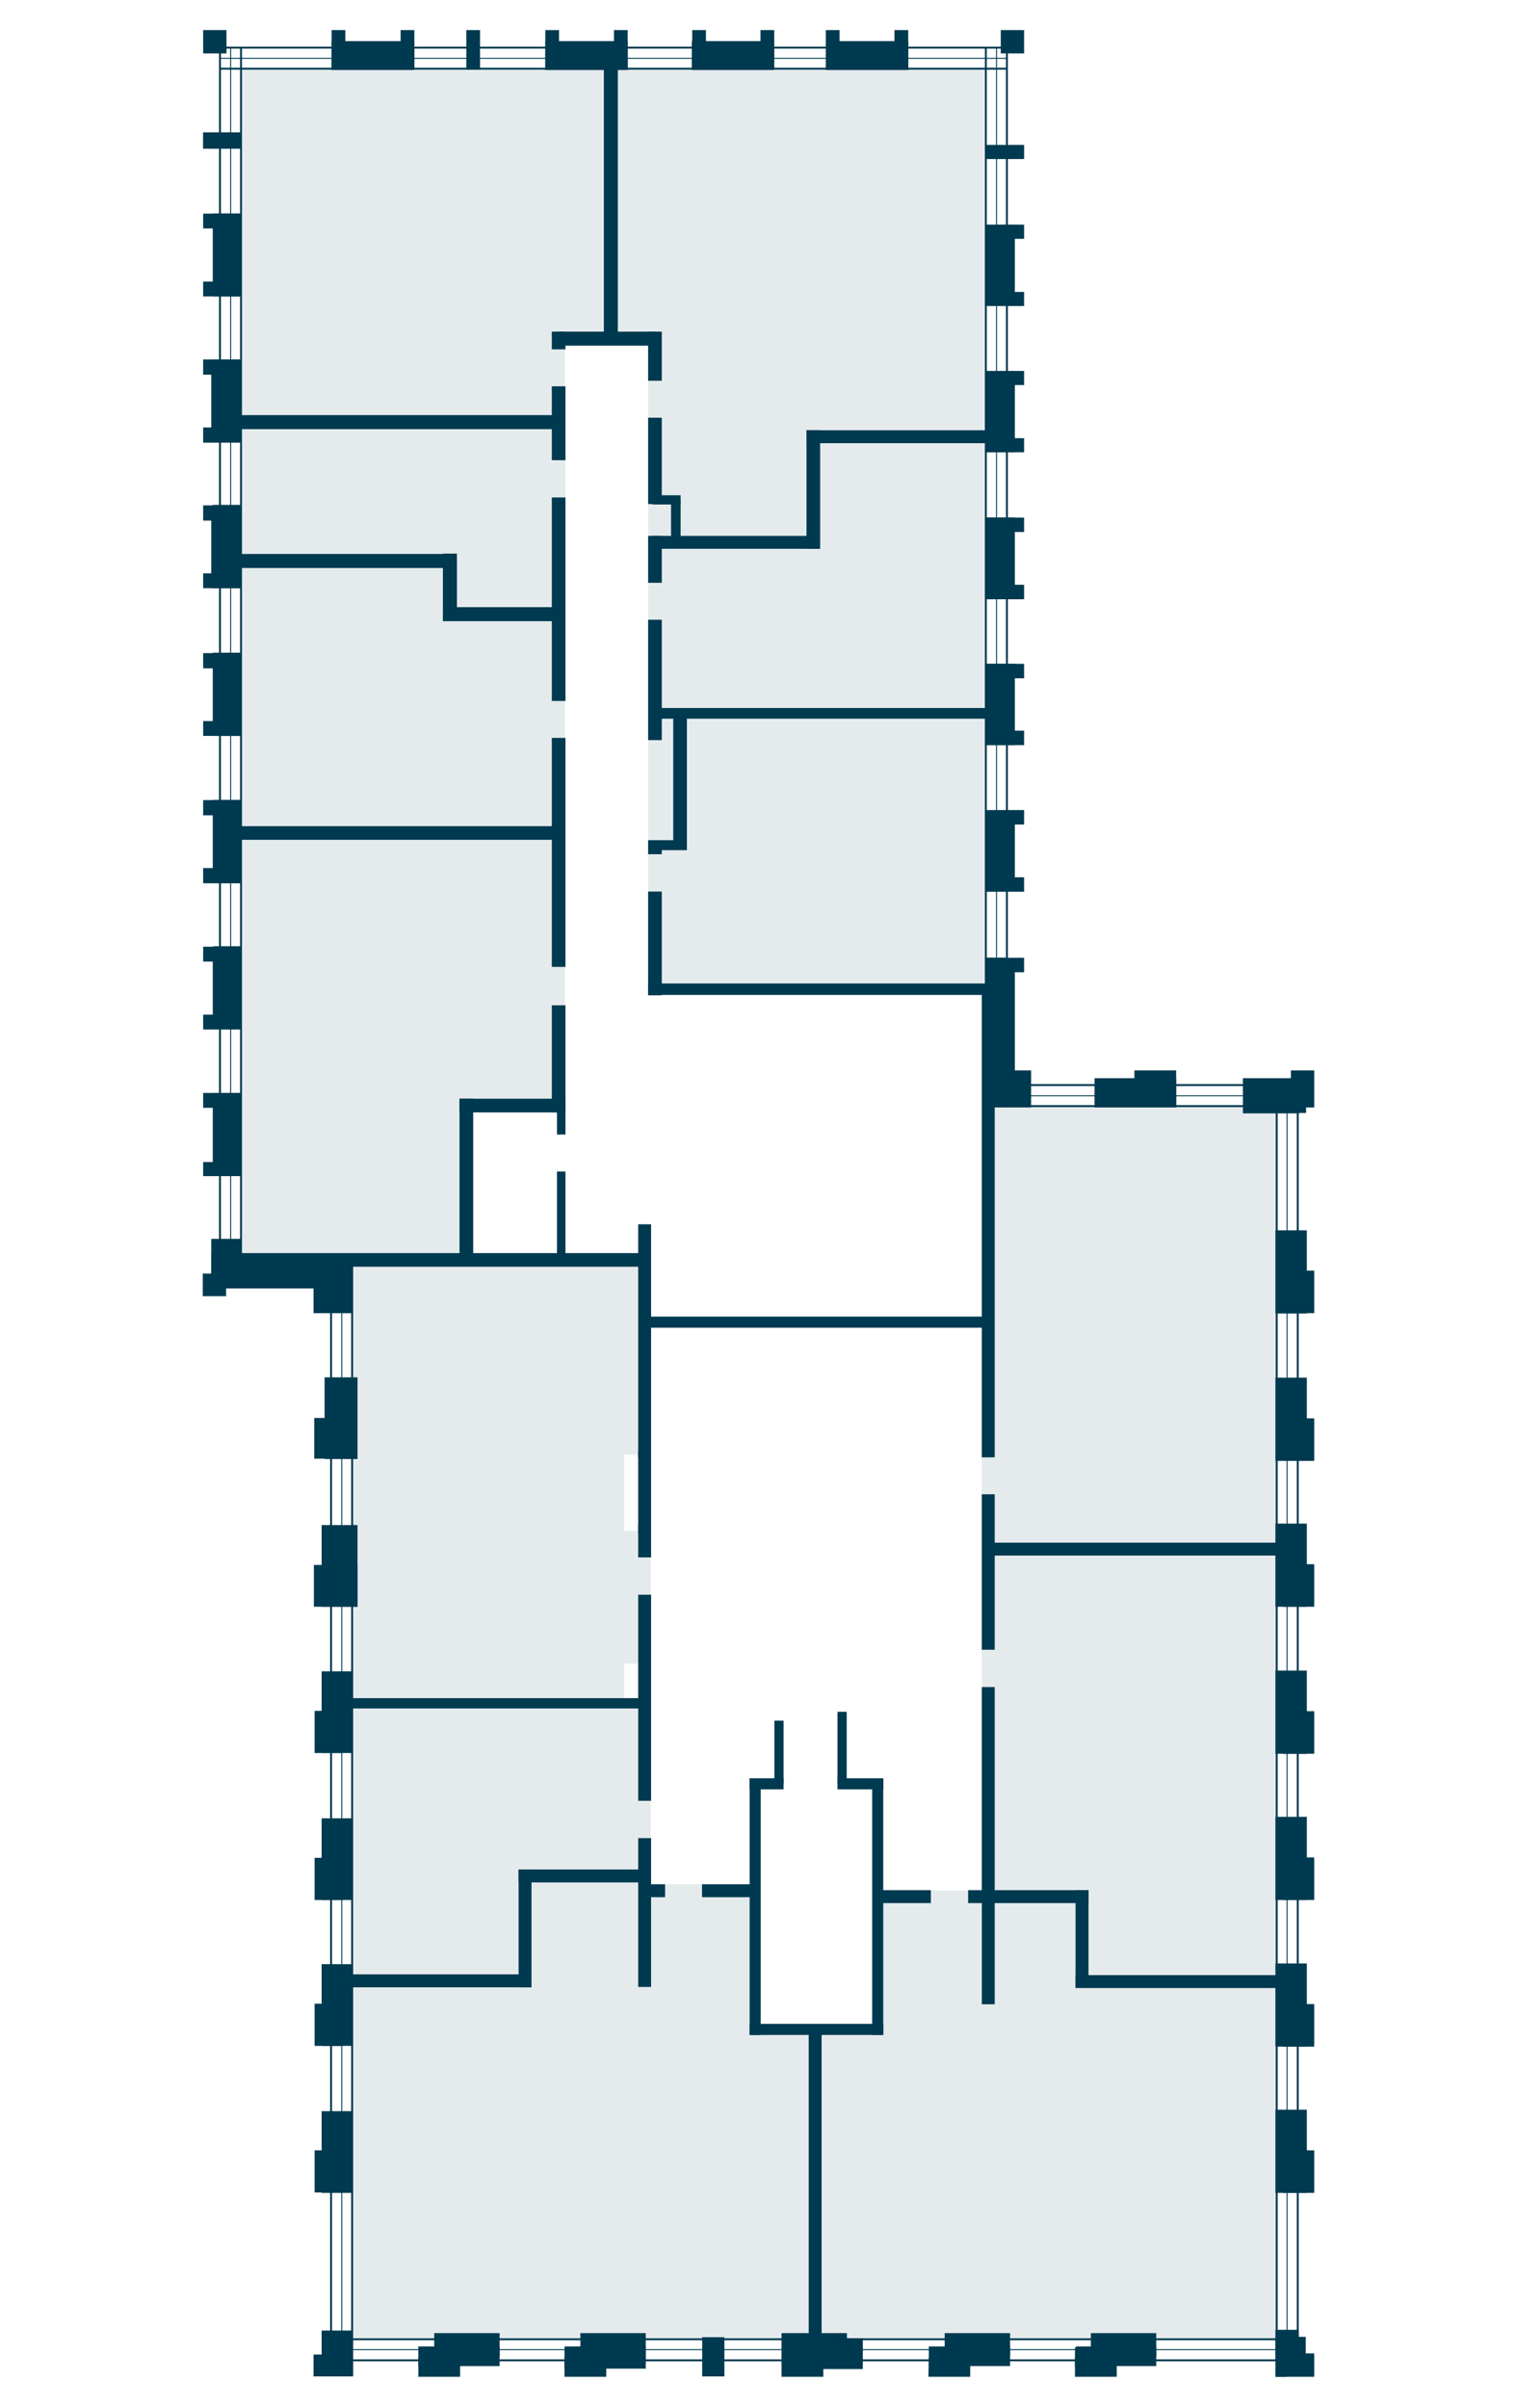 <svg xmlns="http://www.w3.org/2000/svg" xml:space="preserve" id="_Слой_1" x="0" y="0" style="enable-background:new 0 0 411 652" version="1.1" viewBox="0 0 411 652"><style>.st0{fill:#e5ebed}.st1{fill:none;stroke-width:.52}.st1,.st2,.st3{stroke:#003a50;stroke-miterlimit:10}.st2{fill:none;stroke-width:.26}.st3{stroke-width:.52}.st3,.st4{fill:#003a50}</style><g id="flats"><path id="fl247" d="M345.8 549.9V536h-52.9v-24.1h-55.1v38h-16.6v83.5h124.7l-.1-83.5z" class="st0"/><path id="fl246" d="M266 419.3v94.2h27.5v22.9h52.4V419.3H266z" class="st0"/><path id="fl245" d="M266 299.5h79.9V420H266V299.5z" class="st0"/><path id="fl244" d="M169.1 450.5h7.2v-36h-7.2v-20.6h7.2V343h-81v117.6h73.8v-10.1z" class="st0"/><path id="fl243" d="M143.1 508.2h33.2v-47H95.4v76.1h47.7v-29.1z" class="st0"/><path id="fl242" d="M204.6 549.5v-39.3h-29.7v-1.9H142v28H95.4v97h125.8v-83.8h-16.6z" class="st0"/><path id="fl133" d="M175.6 192.8h91.5v75.1h-91.5v-75.1z" class="st0"/><path id="fl132" d="M219.6 117.9v28h-44v46.9h91.5v-74.9h-47.5z" class="st0"/><path id="fl131" d="M267.1 64.7v-46H165.4v72.8h10.2v55.9h45.1V119h46.4V64.7z" class="st0"/><path id="fl130" d="M165.4 18.6H65.3V113h87.8V91.5h12.2V18.6z" class="st0"/><path id="fl129" d="M153.2 113.4H65.3v39.7h56.8v12.7h31.1v-52.4z" class="st0"/><path id="fl128" d="M122.1 166.8v-15.4H65.3v74.1h87.8v-58.7h-31z" class="st0"/><path id="fl127" d="M126.9 299.4h26.2V225H65.3v116.1h61.6v-41.7z" class="st0"/></g><g id="windows"><path d="M59.6 12.9v335.3m5.7-335.3v335.3" class="st1"/><path d="M62.5 12.9v335.3" class="st2"/><path d="M59.6 18.6h213.2M59.6 12.9h213.2" class="st1"/><path d="M59.6 15.8h213.2" class="st2"/><path d="M271.1 299.5h75.3m-75.3-5.7h75.3" class="st1"/><path d="M271.1 296.7h75.3" class="st2"/><path d="M345.9 295.6v347.6m5.7-347.6v347.6" class="st1"/><path d="M348.7 295.6v347.6" class="st2"/><path d="M89.7 342v301.2M95.4 342v301.2" class="st1"/><path d="M92.6 342v301.2" class="st2"/><path d="M89.7 639.1h259.7m-259.7-5.7h259.7" class="st1"/><path d="M89.7 636.2h259.7" class="st2"/><path d="M267.1 12.9v279.9m5.7-279.9v279.9" class="st1"/><path d="M270 12.9v279.9" class="st2"/></g><g id="walls_inside"><path d="M129.8 8.4v10.2h-3.2V8.4h3.2zm147.4 0v5.8h-5.8V8.4h5.8zm0 31.1v3.3h-10.1v-3.3h10.1zm1.9 250.6v9.5H269v-9.5h10.1zm-1.9-229v3.3h-10.1v-3.3h10.1zm0 18.2v3.3h-10.1v-3.3h10.1zm0 21.4v3.3h-10.1v-3.3h10.1zm0 18.2v3.3h-10.1v-3.3h10.1zm0 21.5v3.4h-10.1v-3.4h10.1zm0 18.2v3.4h-10.1v-3.4h10.1zm0 21.4v3.4h-10.1V180h10.1zm0 18.1v3.4h-10.1v-3.4h10.1zm0 21.5v3.4h-10.1v-3.4h10.1zm0 18.2v3.4h-10.1v-3.4h10.1zm0 21.8v3.4h-10.1v-3.4h10.1z" class="st3"/><path d="M274.7 61.1v21.5h-7.6V61.1h7.6zm0 39.6v21.5h-7.6v-21.5h7.6zm0 39.7v21.5h-7.6v-21.5h7.6zm0 39.6v21.5h-7.6V180h7.6zm0 41.9v17.6h-7.6v-17.6h7.6zm0 40.1v31.8h-7.6V262h7.6z" class="st3"/><path d="M272.8 259.6v39.9h-5.7v-39.9h5.7zm83 30.5v9.5H350v-9.5h5.8zm-37.4 0v9.5h-10.8v-9.5h10.8zm35.4 162.5v22h-8v-22h8zm0 79.3v22h-8v-22h8z" class="st3"/><path d="M355.8 542.9v11h-8v-11h8zm-2-50.7v22h-8v-22h8z" class="st3"/><path d="M355.8 503.2v11h-8v-11h8zm0-39.6v11h-8v-11h8zm-2-50.8v22h-8v-22h8z" class="st3"/><path d="M355.8 423.8v11h-8v-11h8zm0-39.5v11h-8v-11h8zm-2 187.2v22h-8v-22h8z" class="st3"/><path d="M355.8 582.5v11h-8v-11h8zm-2-209.2v22h-8v-22h8zm2-29v11h-8v-11h8z" class="st3"/><path d="M353.8 333.4v22h-8v-22h8zm2 304.1v5.8h-10v-5.8h10z" class="st3"/><path d="M353.5 633v5.8h-7.7V633h7.7z" class="st3"/><path d="M351.6 631.1v5.8h-5.8v-5.8h5.8z" class="st3"/><path d="M348.4 633.4v9.9h-2.5v-9.9h2.5zM313 632v5.8h-17.2V632H313zm-39.6 0v5.8h-17.2V632h17.2zm-120.2 3.6h21.5v5.5h-21.5v-5.5z" class="st3"/><path d="M251.9 635.6h21.5v4.8h-21.5v-4.8zm-61.4-2.5h5.5v10.1h-5.5v-10.1zM212 632h17.2v7.6H212V632zm-54.5 0h17.2v7.6h-17.2V632zm-22.4 0v5.8h-17.2V632h17.2z" class="st3"/><path d="M113.6 635.6h21.5v4.8h-21.5v-4.8z" class="st3"/><path d="M113.6 638.5h10.8v4.8h-10.8v-4.8zm39.6 0H164v4.8h-10.8v-4.8zm58.8-5.1h21.5v7.8H212v-7.8z" class="st3"/><path d="M212 638.5h10.8v4.8H212v-4.8zm39.9 0h10.7v4.8h-10.8l.1-4.8zm39.6-2.9H313v4.8h-21.5v-4.8z" class="st3"/><path d="M291.5 638.5h10.8v4.8h-10.8v-4.8zm-206.3-.7h10.2v5.4H85.2v-5.4zm2.2-185h8v21.6h-8v-21.6zM85.3 424h11.3v10.8H85.3V424z" class="st3"/><path d="M87.4 413.2h9.2v21.6h-9.2v-21.6zm.8-40h8.4v21.6h-8.4v-21.6z" class="st3"/><path d="M63.7 339.3h110.9v3.7H63.7v-3.7zm30.1 120.5h82.5v2.8H93.8v-2.8z" class="st4"/><path d="M124.5 297.5h3.7v43h-3.7v-43zm48.4 34h3.5v63.3h-3.5v-63.3zm0 81.5h3.5v8.7h-3.5V413z" class="st4"/><path d="M172.9 392.9h3.5v22.2h-3.5v-22.2zm0 38.9h3.5V462h-3.5v-30.2z" class="st4"/><path d="M172.9 460h3.5v27.6h-3.5V460zm-32.4 46.2h33.6v3.5h-33.6v-3.5zm34 4h5.7v3.5h-5.7v-3.5zm15.7 0h14.2v3.5h-14.2v-3.5zm47.6 1.6h14.4v3.5h-14.4v-3.5zm24.5 0h32.6v3.5h-32.6v-3.5zm6-94.1h81.5v3.5h-81.5v-3.5zm23.1 117.1h55.7v3.5h-55.7v-3.5zM203.1 548h36.2v3h-36.2v-3zm0-66.5h9.2v3h-9.2v-3zm23.8 0h12.4v3h-12.4v-3z" class="st4"/><path d="M140.5 506.2h3.5v31.9h-3.5v-31.9zM266 456.8h3.5v85.9H266v-85.9zm0-52.2h3.5v42.1H266v-42.1zm25.4 107.2h3.5v26.4h-3.5v-26.4zM219.1 550h3.5v84.9h-3.5V550z" class="st4"/><path d="M93.6 534.6h50.3v3.5H93.6v-3.5zm79.3-36.9h3.5V538h-3.5v-40.3zm30.2-16.1h3V551h-3v-69.4zm33.2 0h3V551h-3v-69.4zm-86.8-209.4h3.7v29h-3.7v-29zm0-72.4h3.7v62h-3.7v-62zm0-65.1h3.7v55.1h-3.7v-55.1zm0-30.1h3.7v20h-3.7v-20zm26.1-14.8h3.7v13.3h-3.7V89.8zm0 23.3h3.7v23.4h-3.7v-23.4zm0 32h3.7v12.7h-3.7v-12.7zm42.9-28.6h3.7v32.1h-3.7v-32.1zm-42.9 51.3h3.7v32.6h-3.7v-32.6zm0 59.7h3.7v3.8h-3.7v-3.8z" class="st4"/><path d="M178.7 227.5h7.4v2.7h-7.4v-2.7zm-1.9-35.8h95.3v2.9h-95.3v-2.9zm0-46.6h45.3v3.5h-45.3v-3.5zm0-11h7.6v2.5h-7.6v-2.5z" class="st4"/><path d="M181.8 135.6h2.6v10.7h-2.6v-10.7zm36.7-19.1h52.2v3.5h-52.2v-3.5zm-36.1 76.6h3.7v36.8h-3.7v-36.8zm-6.8 48.3h3.7v28.1h-3.7v-28.1zm90.4 26h3.5v127.2H266V267.4z" class="st4"/><path d="M175.6 266.3h96.6v3.1h-96.6v-3.1zm-24.7 32h2.3v8.9h-2.3v-8.9zm0 18.9h2.3v23.9h-2.3v-23.9zm24 39.3h92.4v3h-92.4v-3zm34.9 109.4h2.5V483h-2.5v-17.1zm17.1-2.4h2.5V483h-2.5v-19.5zM149.5 89.8h3.7v4.8h-3.7v-4.8z" class="st4"/><path d="M151.1 89.8h26.5v3.8h-26.5v-3.8zm-88.2 22.6h87.7v3.8H62.9v-3.8zm0 37.6h60.8v3.8H62.9V150zm57.1 14.4h32v3.8h-32v-3.8z" class="st4"/><path d="M120 149.9h3.8v18.2H120v-18.2zm43.6-133.8h3.8v75.4h-3.8V16.1zm-39.1 281.4h28.6v3.7h-28.6v-3.7zm-60.8-73.8h87.8v3.7H63.7v-3.7z" class="st4"/><path d="M58.2 296.2h6.9v21.9h-6.8c-.1.1-.1-21.9-.1-21.9zm0-39.7h6.9v21.9h-6.8c-.1.1-.1-21.9-.1-21.9zm0-39.6h6.9v21.9h-6.8c-.1 0-.1-21.9-.1-21.9zm0-39.9h6.9v22h-6.8c-.1 0-.1-22-.1-22zm0-40h6.9v22h-6.8c-.1 0-.1-22-.1-22zm0-39.4h6.9v21.9h-6.8l-.1-21.9zm0-39.5h6.9V80h-6.8l-.1-21.9z" class="st3"/><path d="M57.9 296.2h7.2v21.9h-7.2v-21.9z" class="st3"/><path d="M55.3 314.9h9.8v3.3h-9.8v-3.3zm0-18.7h9.8v3.5h-9.8v-3.5zm0-21.2h9.8v3.5h-9.8V275zm0-18.4h9.8v3.5h-9.8v-3.5zm0-39.7h9.8v3.6h-9.8v-3.6zm0-21.4h9.8v3.5h-9.8v-3.5zm0-18.4h9.8v3.6h-9.8v-3.6zm0-40h9.8v3.6h-9.8v-3.6zm0-39.5h9.8v3.6h-9.8v-3.6zm0-39.5h9.8v3.5h-9.8v-3.5zm0 18.4h9.8V80h-9.8v-3.5zm0 39.5h9.8v3.6h-9.8V116zm0 39.5h9.8v3.5h-9.8v-3.5zm0 79.8h9.8v3.6h-9.8v-3.6z" class="st3"/><path d="M57.9 256.5h7.2v21.9h-7.2v-21.9zm0-39.6h7.2v21.9h-7.2v-21.9zm0-39.9h7.2v22h-7.2v-22zm-.4-40H65v22h-7.5v-22zm0-39.4H65v21.9h-7.5V97.6zm.4-39.5h7.2V80h-7.2V58.1zm-2.6-22h9.8V40h-9.8v-3.9z" class="st3"/><path d="M55.3 36.1h9.8V40h-9.8v-3.9zm30.1 348.1h8.4v10.5h-8.4v-10.5zm.1 79.3h7.2v10.9h-7.2v-10.9zm1.9 29.1h8v21.6h-8v-21.6z" class="st3"/><path d="M85.5 503.3h7.2v10.9h-7.2v-10.9zm1.9 28.8h8v21.6h-8v-21.6z" class="st3"/><path d="M85.5 542.8h7.2v10.9h-7.2v-10.9zm1.9 29.1h8v21.6h-8v-21.6zm0 59.4h8v9.2h-8v-9.2z" class="st3"/><path d="M85.5 582.5h7.2v10.9h-7.2v-10.9zm268.1-287.4v6h-8v-6h8z" class="st3"/><path d="M351.7 292.2v9H337v-9h14.7zm-33.3 0v7.4h-21.6v-7.4h21.6zM61.1 8.4v5.8h-5.8V8.4h5.8zm50.9 3v7.3H90.1v-7.3H112z" class="st3"/><path d="M93.3 8.4v10.2h-3.2V8.4h3.2zm18.7 0v10.2h-3.2V8.4h3.2zm39.2 0v10.2H148V8.4h3.2zm18.6 0v10.2h-3.2V8.4h3.2zm21.2 0v10.2h-3.2V8.4h3.2zm18.5 0v10.2h-3.2V8.4h3.2zm17.7 0v10.2H224V8.4h3.2zm18.6 0v10.2h-3.2V8.4h3.2z" class="st3"/><path d="M169.8 11.4v7.3H148v-7.3h21.8zm39.7 0v7.3h-21.8v-7.3h21.8zm36.3 0v7.3H224v-7.3h21.8zM57.5 339.6h33.6v9H57.5v-9z" class="st3"/><path d="M55.1 345.1H61v5.6h-5.8v-5.6z" class="st3"/><path d="M57.5 335.7h7.6v10.8h-7.6v-10.8zm27.7 5.4h10.2v14.2H85.2v-14.2z" class="st3"/></g></svg>